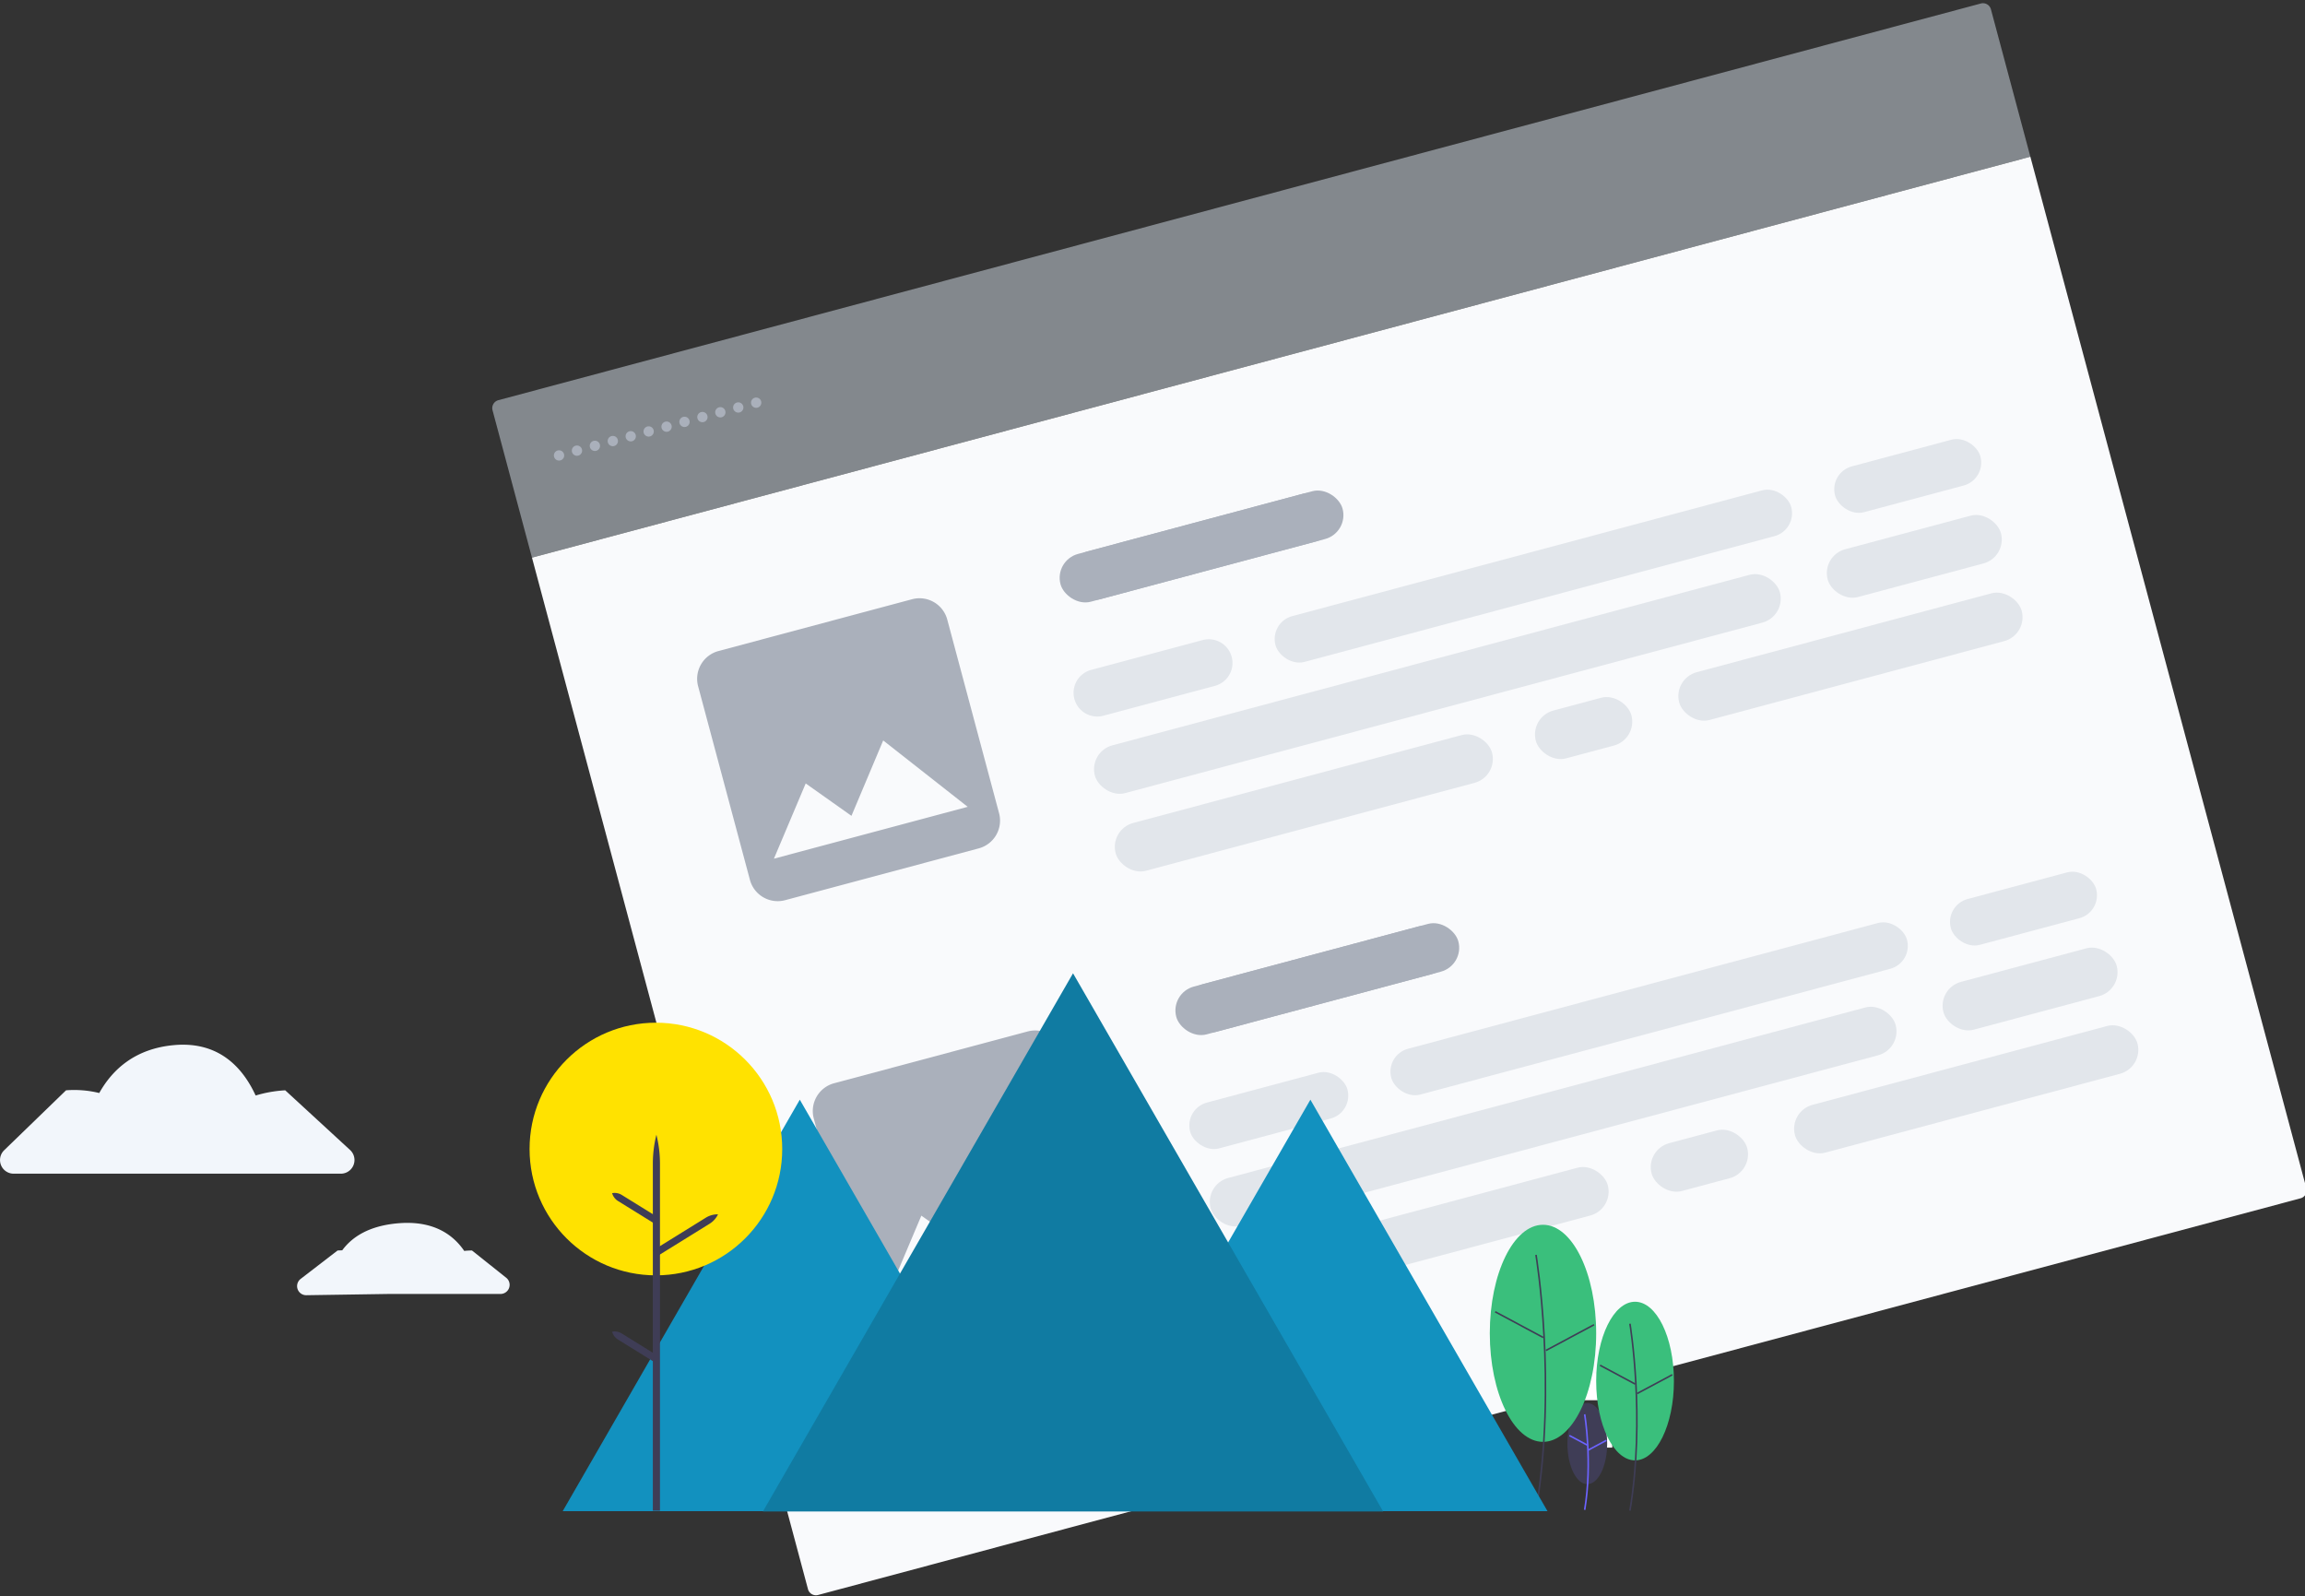 <svg xmlns="http://www.w3.org/2000/svg" width="1118.187" height="774.306" viewBox="0 0 1118.187 774.306">
  <rect x="0" y="0" width="1118.187" height="774.306" fill="#333333" stroke="none"/>
  <defs>
    <clipPath id="prefix__clip-path">
      <path d="M0 0H102V18H0z" style="fill:none"/>
    </clipPath>
    <style>
      .prefix__cls-5 {
        fill: #aab0bb
      }

      .prefix__cls-6 {
        fill: #e2e6eb
      }

      .prefix__cls-7 {
        fill: #fff
      }

      .prefix__cls-8 {
        fill: #3f3d56
      }

      .prefix__cls-9 {
        fill: #6c63ff
      }

      .prefix__cls-10 {
        fill: #3abf7c
      }

      .prefix__cls-11 {
        fill: #1291bf
      }
    </style>
  </defs>
  <g id="prefix__Images" transform="translate(385.986 302.063)">
    <g id="prefix__Web_-_2" data-name="Web - 2" transform="rotate(-14.98 -393.618 3441.622)">
      <path id="prefix__Rectangle_705" d="M0 0h752.459v518a4 4 0 0 1-4 4H4a4 4 0 0 1-4-4V0z" data-name="Rectangle 705"
            transform="translate(760.806 155.161)" style="fill:#f9fafc"/>
      <path id="prefix__Rectangle_706" d="M4 0h744.459a4 4 0 0 1 4 4v74H0V4a4 4 0 0 1 4-4z" data-name="Rectangle 706"
            transform="translate(760.806 77.161)" style="fill:#c8d1db;opacity:.54"/>
      <g id="prefix__Repeat_Grid_129" data-name="Repeat Grid 129" transform="translate(783.806 108.161)">
        <g id="prefix__Group_556" data-name="Group 556" transform="translate(-67 -73)">
          <circle id="prefix__Ellipse_204" cx="2.5" cy="2.5" r="2.5" class="prefix__cls-5" data-name="Ellipse 204"
                  transform="translate(67 73)"/>
        </g>
        <g id="prefix__Group_557" data-name="Group 557" transform="translate(-58 -73)">
          <circle id="prefix__Ellipse_205" cx="2.5" cy="2.5" r="2.5" class="prefix__cls-5" data-name="Ellipse 205"
                  transform="translate(67 73)"/>
        </g>
        <g id="prefix__Group_558" data-name="Group 558" transform="translate(-49 -73)">
          <circle id="prefix__Ellipse_206" cx="2.5" cy="2.5" r="2.5" class="prefix__cls-5" data-name="Ellipse 206"
                  transform="translate(67 73)"/>
        </g>
        <g id="prefix__Group_558-2" data-name="Group 558" transform="translate(-40 -73)">
          <circle id="prefix__Ellipse_206-2" cx="2.5" cy="2.5" r="2.5" class="prefix__cls-5" data-name="Ellipse 206"
                  transform="translate(67 73)"/>
        </g>
        <g id="prefix__Group_558-3" data-name="Group 558" transform="translate(-31 -73)">
          <circle id="prefix__Ellipse_206-3" cx="2.5" cy="2.5" r="2.5" class="prefix__cls-5" data-name="Ellipse 206"
                  transform="translate(67 73)"/>
        </g>
        <g id="prefix__Group_558-4" data-name="Group 558" transform="translate(-22 -73)">
          <circle id="prefix__Ellipse_206-4" cx="2.5" cy="2.5" r="2.5" class="prefix__cls-5" data-name="Ellipse 206"
                  transform="translate(67 73)"/>
        </g>
        <g id="prefix__Group_558-5" data-name="Group 558" transform="translate(-13 -73)">
          <circle id="prefix__Ellipse_206-5" cx="2.5" cy="2.5" r="2.5" class="prefix__cls-5" data-name="Ellipse 206"
                  transform="translate(67 73)"/>
        </g>
        <g id="prefix__Group_558-6" data-name="Group 558" transform="translate(-4 -73)">
          <circle id="prefix__Ellipse_206-6" cx="2.5" cy="2.5" r="2.5" class="prefix__cls-5" data-name="Ellipse 206"
                  transform="translate(67 73)"/>
        </g>
        <g id="prefix__Group_558-7" data-name="Group 558" transform="translate(5 -73)">
          <circle id="prefix__Ellipse_206-7" cx="2.5" cy="2.5" r="2.5" class="prefix__cls-5" data-name="Ellipse 206"
                  transform="translate(67 73)"/>
        </g>
        <g id="prefix__Group_558-8" data-name="Group 558" transform="translate(14 -73)">
          <circle id="prefix__Ellipse_206-8" cx="2.5" cy="2.5" r="2.5" class="prefix__cls-5" data-name="Ellipse 206"
                  transform="translate(67 73)"/>
        </g>
        <g id="prefix__Group_558-9" data-name="Group 558" transform="translate(23 -73)">
          <circle id="prefix__Ellipse_206-9" cx="2.5" cy="2.5" r="2.5" class="prefix__cls-5" data-name="Ellipse 206"
                  transform="translate(67 73)"/>
        </g>
        <g id="prefix__Group_558-10" data-name="Group 558" transform="translate(32 -73)">
          <circle id="prefix__Ellipse_206-10" cx="2.5" cy="2.5" r="2.5" class="prefix__cls-5" data-name="Ellipse 206"
                  transform="translate(67 73)"/>
        </g>
      </g>
      <g id="prefix__Group_564" data-name="Group 564" transform="translate(822.54 221.893)">
        <rect id="prefix__Rectangle_707" width="137" height="24" class="prefix__cls-5" data-name="Rectangle 707" rx="12"
              transform="translate(182.618)"/>
        <g id="prefix__Group">
          <g id="prefix__Group_561" data-name="Group 561" transform="translate(187.266)">
            <rect id="prefix__Rectangle_719" width="137" height="24" class="prefix__cls-5" data-name="Rectangle 719"
                  rx="12"/>
          </g>
          <path id="prefix__ic_insert_photo_24px"
                d="M128.114 114.213V16.9A13.942 13.942 0 0 0 114.213 3H16.9A13.942 13.942 0 0 0 3 16.9v97.311a13.942 13.942 0 0 0 13.9 13.9h97.311a13.942 13.942 0 0 0 13.903-13.898zm-86.885-38.23l17.377 20.922 24.328-31.348 31.279 41.7H16.9z"
                class="prefix__cls-5" transform="translate(-3 -2.575)"/>
        </g>
        <g id="prefix__Group_567" data-name="Group 567" transform="translate(174.725 56)">
          <path id="prefix__Path_1366" d="M11.5 0h56a11.5 11.5 0 0 1 0 23h-56a11.5 11.5 0 0 1 0-23z"
                class="prefix__cls-6" data-name="Path 1366"/>
          <rect id="prefix__Rectangle_721" width="259" height="23" class="prefix__cls-6" data-name="Rectangle 721"
                rx="11.5" transform="translate(101)"/>
          <rect id="prefix__Rectangle_722" width="344" height="24" class="prefix__cls-6" data-name="Rectangle 722"
                rx="12" transform="translate(0 38)"/>
          <rect id="prefix__Rectangle_723" width="73" height="23" class="prefix__cls-6" data-name="Rectangle 723"
                rx="11.5" transform="translate(382)"/>
          <rect id="prefix__Rectangle_726" width="48" height="24" class="prefix__cls-6" data-name="Rectangle 726"
                rx="12" transform="translate(211 77)"/>
          <rect id="prefix__Rectangle_727" width="189" height="24" class="prefix__cls-6" data-name="Rectangle 727"
                rx="12" transform="translate(0 77)"/>
          <rect id="prefix__Rectangle_729" width="172" height="24" class="prefix__cls-6" data-name="Rectangle 729"
                rx="12" transform="translate(283 77)"/>
          <rect id="prefix__Rectangle_730" width="87" height="24" class="prefix__cls-6" data-name="Rectangle 730"
                rx="12" transform="translate(368 38)"/>
        </g>
      </g>
      <g id="prefix__Group_568" data-name="Group 568" transform="translate(822.54 439.161)">
        <rect id="prefix__Rectangle_707-2" width="137" height="24" class="prefix__cls-5" data-name="Rectangle 707"
              rx="12" transform="translate(182.618)"/>
        <g id="prefix__Group-2" data-name="Group">
          <g id="prefix__Group_561-2" data-name="Group 561" transform="translate(187.266)">
            <rect id="prefix__Rectangle_719-2" width="137" height="24" class="prefix__cls-5" data-name="Rectangle 719"
                  rx="12"/>
          </g>
          <path id="prefix__ic_insert_photo_24px-2"
                d="M128.114 114.213V16.9A13.942 13.942 0 0 0 114.213 3H16.9A13.942 13.942 0 0 0 3 16.9v97.311a13.942 13.942 0 0 0 13.9 13.9h97.311a13.942 13.942 0 0 0 13.903-13.898zm-86.885-38.23l17.377 20.922 24.328-31.348 31.279 41.7H16.9z"
                class="prefix__cls-5" data-name="ic_insert_photo_24px" transform="translate(-3 -2.8)"/>
        </g>
        <g id="prefix__Group_567-2" data-name="Group 567" transform="translate(174.725 56)">
          <rect id="prefix__Rectangle_720" width="79" height="23" class="prefix__cls-6" data-name="Rectangle 720"
                rx="11.5"/>
          <rect id="prefix__Rectangle_721-2" width="259" height="23" class="prefix__cls-6" data-name="Rectangle 721"
                rx="11.5" transform="translate(101)"/>
          <rect id="prefix__Rectangle_722-2" width="344" height="24" class="prefix__cls-6" data-name="Rectangle 722"
                rx="12" transform="translate(0 38)"/>
          <rect id="prefix__Rectangle_723-2" width="73" height="23" class="prefix__cls-6" data-name="Rectangle 723"
                rx="11.5" transform="translate(382)"/>
          <rect id="prefix__Rectangle_726-2" width="48" height="24" class="prefix__cls-6" data-name="Rectangle 726"
                rx="12" transform="translate(211 77)"/>
          <rect id="prefix__Rectangle_727-2" width="189" height="24" class="prefix__cls-6" data-name="Rectangle 727"
                rx="12" transform="translate(0 77)"/>
          <rect id="prefix__Rectangle_729-2" width="172" height="24" class="prefix__cls-6" data-name="Rectangle 729"
                rx="12" transform="translate(283 77)"/>
          <rect id="prefix__Rectangle_730-2" width="87" height="24" class="prefix__cls-6" data-name="Rectangle 730"
                rx="12" transform="translate(368 38)"/>
        </g>
      </g>
    </g>
    <g id="prefix__Trees">
      <g id="prefix__Tree_-_Green" data-name="Tree - Green" transform="translate(336.735 292.09)">
        <path id="prefix__Rectangle_103" d="M0 0H14.893V13.163H0z" class="prefix__cls-7" data-name="Rectangle 103"
              transform="translate(44.527 94.936)"/>
        <path id="prefix__Rectangle_104" d="M0 0H14.893V12.955H0z" class="prefix__cls-7" data-name="Rectangle 104"
              transform="translate(44.527 72.152)"/>
        <g id="prefix__Group_8" data-name="Group 8" transform="translate(37.659 86.474)">
          <ellipse id="prefix__Ellipse_175" cx="9.641" cy="19.672" class="prefix__cls-8" data-name="Ellipse 175"
                   rx="9.641" ry="19.672"/>
          <path id="prefix__Path_300"
                d="M251.174 580.442c3.861-23.167.039-46.251 0-46.481l-.751.127c.039.229 3.839 23.192 0 46.229z"
                class="prefix__cls-9" data-name="Path 300" transform="translate(-242.424 -528.572)"/>
          <path id="prefix__Rectangle_112" d="M0 0H9.887V0.762H0z" class="prefix__cls-9" data-name="Rectangle 112"
                transform="scale(-1) rotate(28.15 36.658 -29.347)"/>
          <path id="prefix__Rectangle_113" d="M0 0H0.762V9.887H0z" class="prefix__cls-9" data-name="Rectangle 113"
                transform="scale(-1) rotate(61.85 14.11 -20.194)"/>
        </g>
        <g id="prefix__Group_9" data-name="Group 9">
          <ellipse id="prefix__Ellipse_176" cx="25.804" cy="52.65" class="prefix__cls-10" data-name="Ellipse 176"
                   rx="25.804" ry="52.65"/>
          <path id="prefix__Path_301"
                d="M313.757 424.747c10.317-61.9.1-123.578 0-124.193l-.751.127c.1.615 10.3 62.169 0 123.941z"
                class="prefix__cls-8" data-name="Path 301" transform="translate(-290.966 -286.021)"/>
          <path id="prefix__Rectangle_114" d="M0 0H26.462V0.762H0z" class="prefix__cls-8" data-name="Rectangle 114"
                transform="scale(-1) rotate(28.15 96.845 -78.86)"/>
          <path id="prefix__Rectangle_115" d="M0 0H0.762V26.462H0z" class="prefix__cls-8" data-name="Rectangle 115"
                transform="rotate(-118.156 32.068 22.44)"/>
        </g>
        <ellipse id="prefix__Ellipse_177" cx="18.857" cy="38.475" class="prefix__cls-10" data-name="Ellipse 177"
                 rx="18.857" ry="38.475" transform="translate(51.608 37.332)"/>
        <path id="prefix__Path_302"
              d="M179.947 492.163c7.542-45.253.076-90.341 0-90.791l-.751.127c.076.449 7.52 45.416 0 90.538z"
              class="prefix__cls-8" data-name="Path 302" transform="translate(-111.582 -353.437)"/>
        <path id="prefix__Rectangle_116" d="M0 0H19.338V0.762H0z" class="prefix__cls-8" data-name="Rectangle 116"
              transform="scale(-1) rotate(28.15 119.595 -179.107)"/>
        <path id="prefix__Rectangle_117" d="M0 0H0.762V19.338H0z" class="prefix__cls-8" data-name="Rectangle 117"
              transform="scale(-1) rotate(61.85 32.772 -100.913)"/>
      </g>
      <g id="prefix__Mountain" transform="translate(-113.213 170.09)">
        <path id="prefix__Path_1" d="M114.951 0l115.03 199.622H-.08z" class="prefix__cls-11" data-name="Path 1"
              transform="translate(.272 61.314)"/>
        <path id="prefix__Path_288" d="M114.951 0l115.03 199.622H-.08z" class="prefix__cls-11" data-name="Path 288"
              transform="translate(247.967 61.314)"/>
        <path id="prefix__Path_287" d="M150.416 0l150.436 261.065H-.02z" data-name="Path 287"
              transform="translate(97.354)" style="fill:#107ba2"/>
      </g>
      <g id="prefix__Tree_-_Yellow" data-name="Tree - Yellow" transform="translate(-129.084 194.053)">
        <circle id="prefix__Ellipse_174" cx="61.283" cy="61.283" r="61.283" data-name="Ellipse 174"
                style="fill:#ffe200"/>
        <path id="prefix__Path_295"
              d="M223.678 512.356h-3.46V344.041a57.937 57.937 0 0 1 1.73-14.051 57.935 57.935 0 0 1 1.73 14.051z"
              class="prefix__cls-8" data-name="Path 295" transform="translate(-160.418 -275.625)"/>
        <path id="prefix__Path_296"
              d="M222.255 431.791l-1.822-2.941 25.6-15.862a10.9 10.9 0 0 1 5.919-1.633 10.9 10.9 0 0 1-4.1 4.574z"
              class="prefix__cls-8" data-name="Path 296" transform="translate(-160.531 -318.389)"/>
        <path id="prefix__Path_297"
              d="M199.048 404.3l1.822-2.941-17.615-10.919a6.555 6.555 0 0 0-4.682-.867 6.555 6.555 0 0 0 2.86 3.807z"
              class="prefix__cls-8" data-name="Path 297" transform="translate(-138.529 -306.881)"/>
        <path id="prefix__Path_298"
              d="M199.048 545.975l1.822-2.941-17.615-10.916a6.554 6.554 0 0 0-4.682-.867 6.554 6.554 0 0 0 2.86 3.807z"
              class="prefix__cls-8" data-name="Path 298" transform="translate(-138.529 -381.345)"/>
      </g>
      <path id="prefix__Clouds"
            d="M167.944 113.757l17.915-13.786q1.16-.061 2.255-.085c4.691-6.408 13.012-12.059 27.711-13.164 16.636-1.251 26.1 5.571 31.477 13.456a33.1 33.1 0 0 1 3.758-.207l16.6 13.217a4.413 4.413 0 0 1-2.734 7.865h-54.165l-40.073.613h-.076a4.413 4.413 0 0 1-2.668-7.909zM154.2 62.71H28.707a6.619 6.619 0 0 1-4.582-11.375l30.008-29.069a50.9 50.9 0 0 1 16.112 1.314C76.7 12.059 87.719 2.046 106.484.342c21.316-1.935 33.106 10.309 39.63 24.448a61.269 61.269 0 0 1 14.348-2.524l31.463 28.953a6.619 6.619 0 0 1-4.46 11.491z"
            transform="translate(-408.084 204.59)" style="fill:#f2f6fb"/>
    </g>
  </g>
</svg>

